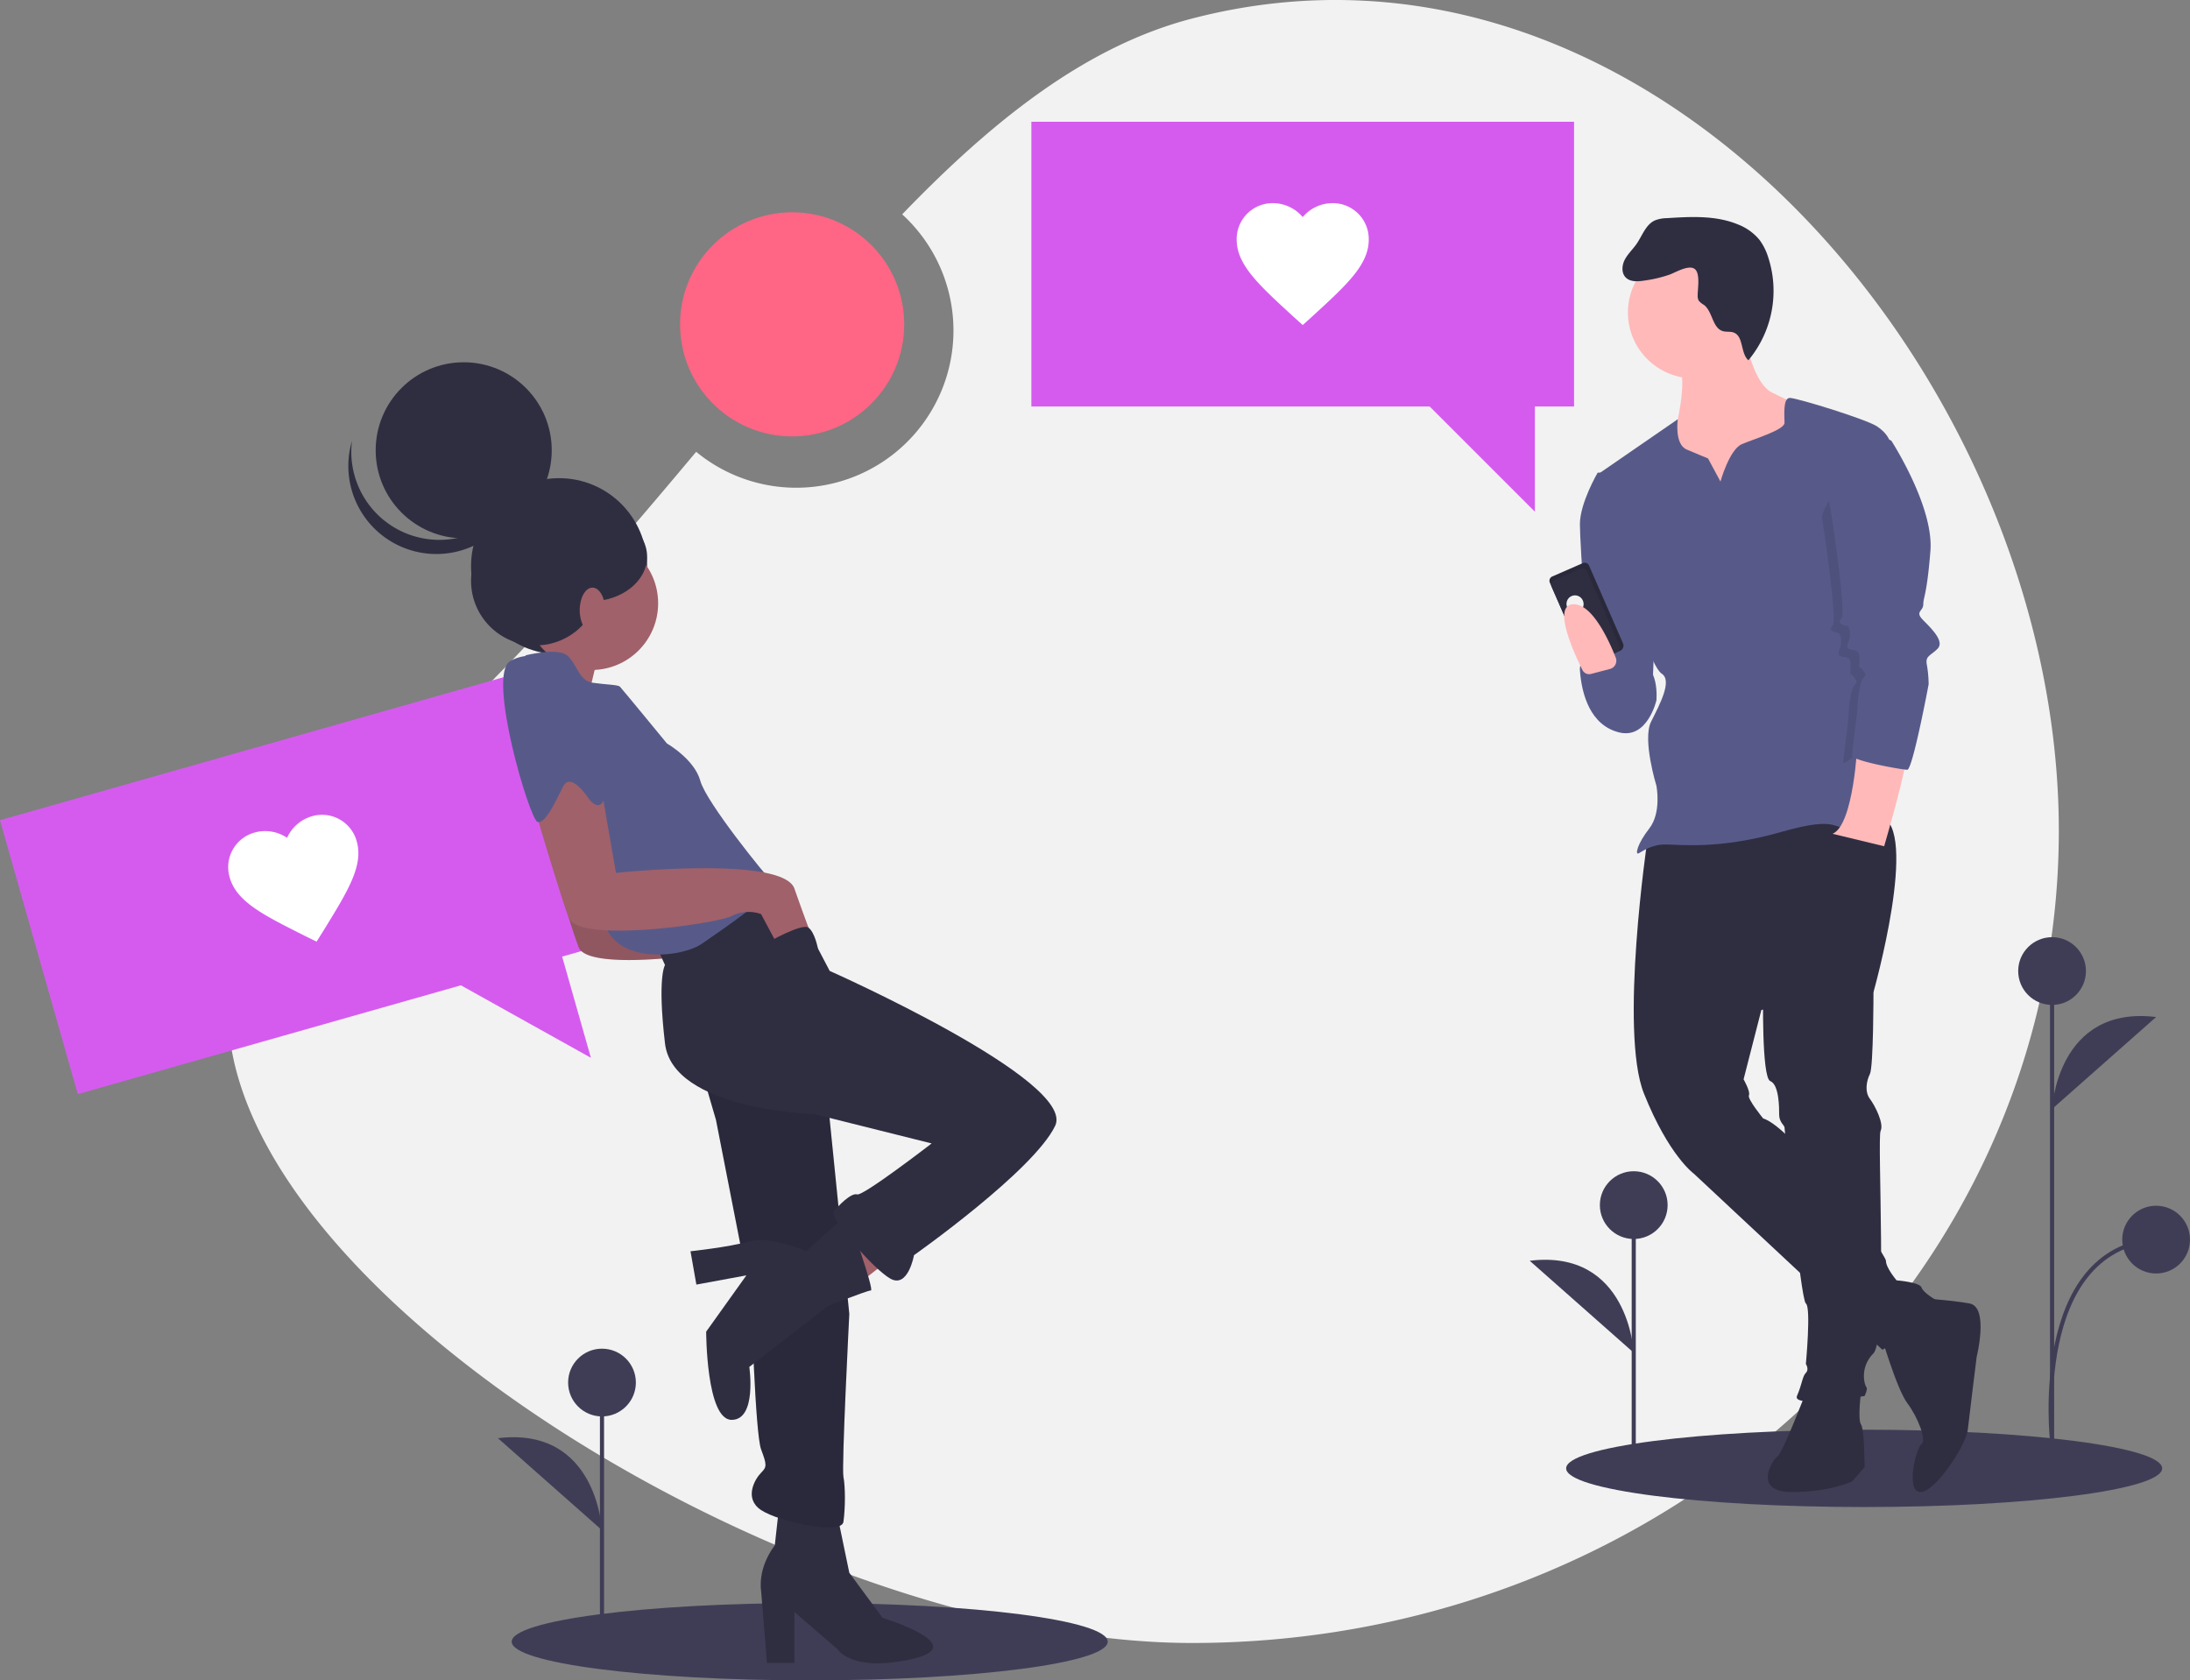 <svg id="bf12c7ca-cc15-4ca0-987a-6b3269e72dfc" data-name="Layer 1" xmlns="http://www.w3.org/2000/svg" width="1061.301" height="814.4" viewBox="0 0 1061.301 814.4"><rect x="0" y="0" width="1061.301" height="814.4" fill="#808080" stroke="none"/><title>intense feeling</title><path d="M647.082,51.779c-50.937,13.232-95.866,48.56-140.524,94.905a76.201,76.201,0,0,1-99.835,115.087c-52.456,62.664-109.734,128.911-179.641,183.663-177.995,139.408,188.04,393.655,420,393.655s420-176.246,420-393.655S870.614-6.29,647.082,51.779Z" transform="translate(-69.35 -42.8)" fill="#f2f2f2"/><circle cx="383.88" cy="157.201" r="54.315" fill="#ff6584"/><ellipse cx="903.394" cy="711.659" rx="144.421" ry="18.742" fill="#3f3d56"/><ellipse cx="392.394" cy="795.659" rx="144.421" ry="18.742" fill="#3f3d56"/><path d="M980.71,689.204s7.76,26.73,12.934,33.628,9.485,18.107,6.898,19.832-7.76,22.419-.862,23.281,22.419-22.419,23.281-30.179,4.311-35.353,4.311-35.353,6.036-24.143-3.449-25.868-24.143-2.587-24.143-2.587Z" transform="translate(-69.35 -42.8)" fill="#2f2e41"/><path d="M944.495,717.658s-11.209,29.317-13.796,31.041-12.072,17.245,6.898,17.245,29.317-5.174,29.317-5.174l6.036-6.898s0-18.107-1.725-20.694,0-15.521,0-15.521Z" transform="translate(-69.35 -42.8)" fill="#2f2e41"/><path d="M867.754,449.496s-13.796,93.124-1.725,123.303,24.143,38.802,24.143,38.802l91.399,85.364s28.455-14.658,25.868-24.143c0,0-6.036-3.449-6.898-6.036s-12.072-3.449-12.072-3.449-5.174-6.036-5.174-9.485-44.837-64.669-59.496-68.981c0,0-7.76-9.485-6.898-11.209s-2.587-7.76-2.587-7.76l8.623-33.628,54.322-8.623s22.419-79.328,3.449-85.364S867.754,449.496,867.754,449.496Z" transform="translate(-69.35 -42.8)" fill="#2f2e41"/><path d="M975.537,509.854l1.725,13.796s0,36.215-1.725,39.664-2.587,8.623,0,12.072,6.898,12.072,5.174,15.521,3.449,100.884-3.449,107.782-4.311,15.521-3.449,16.383-.862,4.311-.862,4.311-35.353,6.036-32.766,0,2.587-9.485,4.311-11.209,0-4.311,0-4.311,2.587-27.592,0-29.317-10.347-84.501-10.347-85.364-2.587-2.587-2.587-6.036,0-14.658-4.311-16.383-3.449-43.975-3.449-43.975Z" transform="translate(-69.35 -42.8)" fill="#2f2e41"/><path d="M914.316,202.027s3.449,25.868,13.796,31.041,17.245,7.76,17.245,7.76L936.735,271.008l-3.449,25.868H893.622l-21.556-17.245,6.898-28.455,3.449-5.174s4.311-18.97.862-25.006S914.316,202.027,914.316,202.027Z" transform="translate(-69.35 -42.8)" fill="#ffb9b9"/><path d="M897.071,264.972l6.036,11.209s4.311-15.521,10.347-18.107,20.694-6.898,20.694-10.347-.862-12.072,2.587-12.072,37.077,10.347,42.251,13.796,6.036,6.898,6.036,6.898l-9.485,99.16s13.796,46.562,9.485,64.669-7.76,20.694-18.107,23.281-4.311-6.036-34.49,2.587-49.149,6.036-56.047,6.036-11.209,3.449-12.934,4.311-.862-4.311,5.174-12.072,3.449-20.694,3.449-20.694-6.898-22.419-2.587-31.041,10.347-19.832,5.174-23.281-12.072-29.317-12.072-29.317l-18.97-67.256,38.802-26.73s-1.725,12.072,4.311,14.658S897.071,264.972,897.071,264.972Z" transform="translate(-69.35 -42.8)" fill="#575a89"/><path d="M848.784,271.87h-5.174s-8.623,14.658-8.623,25.006,4.311,68.981,4.311,68.981l25.006,25.868,6.036-19.832,1.725-43.975Z" transform="translate(-69.35 -42.8)" fill="#575a89"/><path d="M862.581,363.27s-28.455-7.76-27.592,4.311,5.174,26.73,18.97,30.179,18.107-15.521,18.107-15.521S873.79,364.994,862.581,363.27Z" transform="translate(-69.35 -42.8)" fill="#575a89"/><path d="M969.501,402.934s-1.725,39.664-12.072,43.975l25.006,6.036s12.072-41.388,10.347-43.113S969.501,402.934,969.501,402.934Z" transform="translate(-69.35 -42.8)" fill="#ffb9b9"/><path d="M830.173,317.032h16.159a2.276,2.276,0,0,1,2.276,2.276v41.124a2.78,2.78,0,0,1-2.78,2.78H830.677a2.78,2.78,0,0,1-2.78-2.78V319.308A2.276,2.276,0,0,1,830.173,317.032Z" transform="translate(-135.408 321.209) rotate(-23.598)" fill="#2f2e41"/><path d="M830.173,317.032h16.159a2.276,2.276,0,0,1,2.276,2.276v41.124a2.78,2.78,0,0,1-2.78,2.78H830.677a2.78,2.78,0,0,1-2.78-2.78V319.308A2.276,2.276,0,0,1,830.173,317.032Z" transform="translate(-135.408 321.209) rotate(-23.598)" opacity="0.1"/><path d="M830.68,319.458h14.088a2.276,2.276,0,0,1,2.276,2.276V360.758a2.78,2.78,0,0,1-2.78,2.78H831.183a2.78,2.78,0,0,1-2.78-2.78V321.733a2.276,2.276,0,0,1,2.276-2.276Z" transform="translate(-136.004 321.112) rotate(-23.598)" fill="#2f2e41"/><ellipse cx="832.638" cy="335.528" rx="4.142" ry="4.198" transform="translate(-134.039 318.577) rotate(-23.598)" fill="#f2f2f2"/><path d="M975.968,267.99l5.605-8.191s20.694,31.904,18.97,53.46-3.449,22.419-3.449,25.868-4.311,3.449,0,7.76,10.347,10.347,6.898,13.796-6.036,3.449-5.174,7.76a57.012,57.012,0,0,1,.862,9.485s-7.329,14.227-9.916,14.227-27.161,22.85-27.161,20.263,2.587-20.694,2.587-23.281.862-11.209,2.587-13.796,1.725-1.725,0-4.311-1.725,0-1.725-2.587.862-6.036-1.725-6.898-5.174,0-3.449-4.311,0-7.76-.862-7.76-5.174-.862-2.587-3.449-5.174-52.598-5.174-52.598S953.549,280.924,975.968,267.99Z" transform="translate(-69.35 -42.8)" opacity="0.1"/><path d="M971.225,249.452l14.658,6.898s20.694,31.904,18.97,53.46-3.449,22.419-3.449,25.868-4.311,3.449,0,7.76,10.347,10.347,6.898,13.796-6.036,3.449-5.174,7.76a57.012,57.012,0,0,1,.862,9.485s-7.76,41.388-10.347,41.388-26.73-4.311-26.73-6.898,2.587-20.694,2.587-23.281.862-11.209,2.587-13.796,1.725-1.725,0-4.311-1.725,0-1.725-2.587.862-6.036-1.725-6.898-5.174,0-3.449-4.311,0-7.76-.862-7.76-5.174-.862-2.587-3.449-5.174-52.598-5.174-52.598S948.806,262.385,971.225,249.452Z" transform="translate(-69.35 -42.8)" fill="#575a89"/><path d="M840.386,369.428a3.614,3.614,0,0,1-4.157-1.876c-3.962-7.923-14.698-31.16-4.69-31.875,9.233-.659,17.457,17.344,20.814,25.848a4.108,4.108,0,0,1-2.776,5.484Z" transform="translate(-69.35 -42.8)" fill="#ffb9b9"/><circle cx="820.823" cy="151.467" r="31.904" fill="#ffb9b9"/><path d="M878.45,175.893a62.852,62.852,0,0,1-12.265,2.895c-3.142.49-6.819.741-9.027-1.547-2.167-2.246-1.817-5.992-.338-8.74s3.846-4.903,5.623-7.469c2.794-4.036,4.443-9.386,8.91-11.419a16.39,16.39,0,0,1,5.799-1.083c11.593-.739,23.66-1.405,34.396,3.031a25.316,25.316,0,0,1,10.382,7.387,27.568,27.568,0,0,1,4.15,8.047,52.513,52.513,0,0,1-9.448,50.425c-3.913-3.525-2.211-11.671-7.162-13.467-1.624-.589-3.46-.179-5.124-.646-5.229-1.466-4.966-9.547-9.319-12.793a8.313,8.313,0,0,1-2.479-2.037,5.066,5.066,0,0,1-.482-2.569c-.032-3.027,1.39-10.716-1.497-12.791C887.628,171.004,881.274,174.873,878.45,175.893Z" transform="translate(-69.35 -42.8)" fill="#2f2e41"/><polygon points="499.815 59 762.815 59 762.815 197 743.815 197 743.815 248 692.815 197 499.815 197 499.815 59" fill="#d55bef"/><path d="M700.665,200.338l-4.641-4.186c-16.48-15.13-27.359-24.951-27.359-37.184a17.403,17.403,0,0,1,17.6-17.707,18.93,18.93,0,0,1,14.4,6.761,18.93,18.93,0,0,1,14.4-6.761,17.403,17.403,0,0,1,17.6,17.707c0,12.233-10.88,22.054-27.359,37.184Z" transform="translate(-69.35 -42.8)" fill="#fff"/><polygon points="0 397.522 252.994 325.668 290.697 458.418 272.42 463.609 286.354 512.669 223.36 477.543 37.703 530.272 0 397.522" fill="#d55bef"/><path d="M222.768,499.185l-5.608-2.759C197.174,486.373,184.025,479.899,180.683,468.131a17.403,17.403,0,0,1,12.093-21.842A18.93,18.93,0,0,1,208.475,448.859a18.93,18.93,0,0,1,12.005-10.438,17.403,17.403,0,0,1,21.768,12.225c3.342,11.768-4.441,24.187-16.16,43.244Z" transform="translate(-69.35 -42.8)" fill="#fff"/><path d="M359.786,359.913s-8.551,25.654-3.801,31.355-28.505-17.103-28.505-17.103l18.053-20.904Z" transform="translate(-69.35 -42.8)" fill="#a0616a"/><circle cx="270.935" cy="274.411" r="42.661" fill="#2f2e41"/><polygon points="436.761 605.963 414.908 623.066 402.556 603.113 424.409 587.91 436.761 605.963" fill="#a0616a"/><path d="M475.231,777.51l5.701,27.555,16.153,21.854s43.708,13.302,14.252,19.953-36.106-4.751-36.106-4.751l-20.904-18.053v24.704H441.025l-2.85-35.156s-1.9-10.452,6.651-21.854l1.9-17.103Z" transform="translate(-69.35 -42.8)" fill="#2f2e41"/><path d="M365.012,436.402,372.613,480.109s80.764-8.551,86.465,7.601,7.601,20.904,7.601,20.904l-16.153,5.701-7.601-14.252a18.047,18.047,0,0,0-14.252.95c-7.601,3.801-74.113,13.302-78.864.95s-18.053-57.96-18.053-57.96l19.953-16.153Z" transform="translate(-69.35 -42.8)" fill="#a0616a"/><path d="M365.012,436.402,372.613,480.109s80.764-8.551,86.465,7.601,7.601,20.904,7.601,20.904l-16.153,5.701-7.601-14.252a18.047,18.047,0,0,0-14.252.95c-7.601,3.801-74.113,13.302-78.864.95s-18.053-57.96-18.053-57.96l19.953-16.153Z" transform="translate(-69.35 -42.8)" opacity="0.1"/><path d="M409.669,562.773l6.651,22.804,17.103,87.415s1.9,64.611,4.751,72.212,2.85,8.551,0,11.402-8.551,12.352,0,18.053,38.957,12.352,39.907,5.701.95-17.103,0-21.854,2.85-78.864,2.85-78.864l-11.402-113.069L430.573,548.521Z" transform="translate(-69.35 -42.8)" fill="#2f2e41"/><path d="M409.669,562.773l6.651,22.804,17.103,87.415s1.9,64.611,4.751,72.212,2.85,8.551,0,11.402-8.551,12.352,0,18.053,38.957,12.352,39.907,5.701.95-17.103,0-21.854,2.85-78.864,2.85-78.864l-11.402-113.069L430.573,548.521Z" transform="translate(-69.35 -42.8)" opacity="0.1"/><path d="M450.526,473.458,471.43,513.365s119.721,53.209,109.269,75.063S512.287,651.138,512.287,651.138s-2.85,16.153-11.402,11.402S471.43,633.085,473.33,630.235s8.551-9.502,11.402-8.551,36.106-24.704,36.106-24.704l-57.01-14.252s-68.412-1.9-72.212-34.206,0-38.007,0-38.007l-4.751-10.452,38.957-23.754Z" transform="translate(-69.35 -42.8)" fill="#2f2e41"/><path d="M479.981,631.185,460.028,649.238s-17.103-7.601-27.555-4.751-28.505,4.751-28.505,4.751l2.85,16.153,24.242-4.473-19.491,27.276s0,42.757,12.352,42.757,8.551-25.654,8.551-25.654l38.007-29.455s19.003-7.601,20.904-7.601S479.981,631.185,479.981,631.185Z" transform="translate(-69.35 -42.8)" fill="#2f2e41"/><circle cx="286.636" cy="292.409" r="32.306" fill="#a0616a"/><path d="M324.155,360.388s15.203-3.801,19.953,0,5.701,12.352,12.352,13.302,12.352.95,13.302,1.9,22.804,27.555,22.804,27.555,13.302,7.601,16.153,18.053,31.355,45.608,35.156,49.408-24.704,22.804-34.206,29.455-37.056,9.502-45.608-5.701S308.952,380.342,324.155,360.388Z" transform="translate(-69.35 -42.8)" fill="#575a89"/><path d="M360.261,422.149l7.601,43.708s80.764-8.551,86.465,7.601,7.601,20.904,7.601,20.904l-16.153,5.701L438.174,485.81a18.047,18.047,0,0,0-14.252.95c-7.601,3.801-74.113,13.302-78.864.95s-18.053-57.96-18.053-57.96l19.953-16.153Z" transform="translate(-69.35 -42.8)" fill="#a0616a"/><path d="M342.103,364.386s22.908,48.261,21.008,61.564-8.551,3.801-8.551,3.801-8.551-13.302-12.352-5.701-8.551,18.053-12.352,17.103-24.704-71.262-13.302-77.913S342.103,364.386,342.103,364.386Z" transform="translate(-69.35 -42.8)" fill="#575a89"/><circle cx="224.719" cy="218.242" r="42.661" fill="#2f2e41"/><path d="M257.272,296.367A42.663,42.663,0,0,0,323.151,273.967a42.663,42.663,0,1,1-83.219-17.495A42.647,42.647,0,0,0,257.272,296.367Z" transform="translate(-69.35 -42.8)" fill="#2f2e41"/><circle cx="259.559" cy="281.521" r="31.284" fill="#2f2e41"/><ellipse cx="285.866" cy="269.79" rx="27.729" ry="21.686" fill="#2f2e41"/><ellipse cx="287.111" cy="295.735" rx="6.176" ry="10.927" fill="#a0616a"/><path d="M441.238,499.647s16.82-9.65,19.943-7.231,4.51,9.992,4.51,9.992l-19.44,7.63-5.701-10.452Z" transform="translate(-69.35 -42.8)" fill="#2f2e41"/><line x1="291.733" y1="786.16" x2="291.733" y2="670.067" fill="#3f3d56" stroke="#3f3d56" stroke-miterlimit="10" stroke-width="2"/><circle cx="291.733" cy="670.067" r="16.417" fill="#3f3d56"/><path d="M361.082,784.418s-2.345-50.443-50.424-44.58" transform="translate(-69.35 -42.8)" fill="#3f3d56"/><line x1="791.733" y1="700.16" x2="791.733" y2="584.067" fill="#3f3d56" stroke="#3f3d56" stroke-miterlimit="10" stroke-width="2"/><circle cx="791.733" cy="584.067" r="16.417" fill="#3f3d56"/><path d="M861.082,698.418s-2.345-50.443-50.424-44.58" transform="translate(-69.35 -42.8)" fill="#3f3d56"/><line x1="994.459" y1="702.815" x2="994.459" y2="470.628" fill="#3f3d56" stroke="#3f3d56" stroke-miterlimit="10" stroke-width="2"/><circle cx="994.459" cy="470.628" r="16.417" fill="#3f3d56"/><path d="M1063.809,580.288s2.345-50.443,50.424-44.58" transform="translate(-69.35 -42.8)" fill="#3f3d56"/><path d="M1063.809,741.102s-10.554-92.818,50.424-97.509" transform="translate(-69.35 -42.8)" fill="none" stroke="#3f3d56" stroke-miterlimit="10" stroke-width="2"/><circle cx="1044.884" cy="600.793" r="16.417" fill="#3f3d56"/></svg>